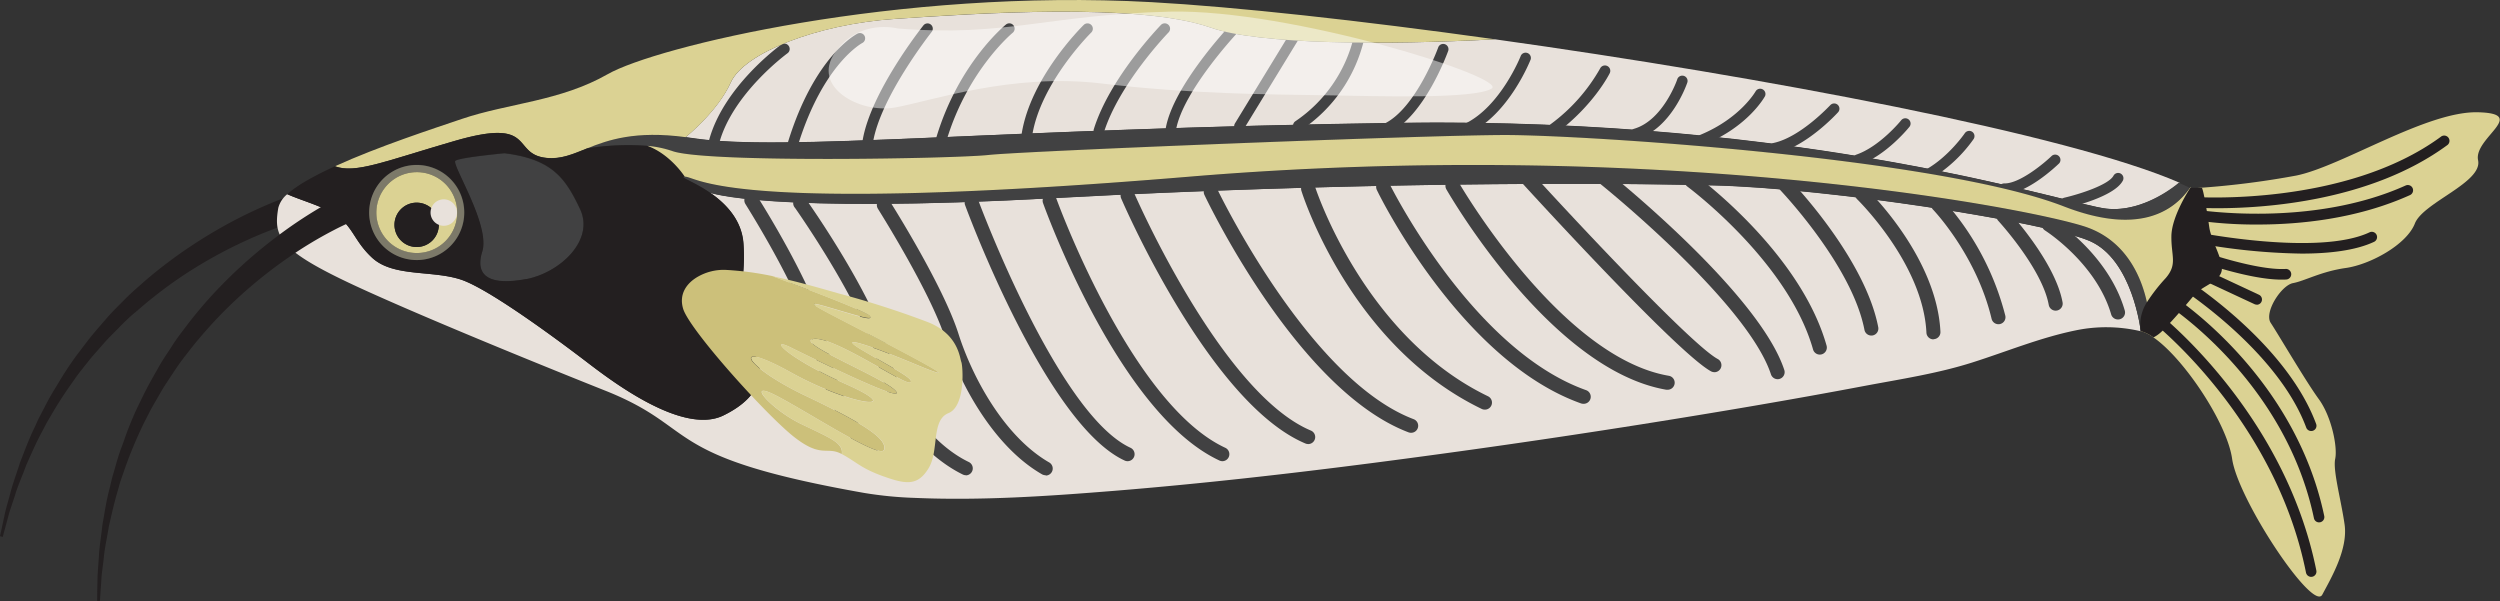<svg xmlns="http://www.w3.org/2000/svg" viewBox="0 0 661.59 159.05"><rect x="0" y="0" width="661.59" height="159.05" fill="#333333" stroke="none"/><title>Asset 7</title><g id="Layer_2" data-name="Layer 2"><g id="Ñëîé_2" data-name="Ñëîé 2"><path d="M85.67,56.6l-1.29.28c-.86.2-2.15.52-3.79,1a112.19,112.19,0,0,0-13.36,4.84,122.25,122.25,0,0,0-17.8,9.55A114.23,114.23,0,0,0,40.16,79c-1.54,1.2-3,2.52-4.52,3.78s-2.93,2.66-4.32,4.08-2.82,2.8-4.11,4.3-2.64,2.94-3.85,4.48-2.43,3-3.55,4.61-2.21,3.12-3.23,4.69-2,3.13-2.89,4.69l-1.36,2.31q-.6,1.17-1.2,2.31c-1.65,3-2.9,6-4.16,8.77-1,2.81-2.18,5.34-2.89,7.69s-1.5,4.33-1.91,6.05c-.92,3.4-1.45,5.34-1.45,5.34L0,141.89l1.18-5.44c.33-1.75,1-3.8,1.62-6.2s1.61-5,2.53-7.92c1.13-2.84,2.25-6,3.78-9.12l1.1-2.42,1.27-2.43c.84-1.64,1.71-3.31,2.71-4.94s2-3.35,3.07-5,2.19-3.32,3.42-4.92,2.43-3.25,3.73-4.83,2.66-3.11,4-4.66,2.85-3,4.27-4.45,2.95-2.84,4.48-4.16c3-2.69,6.17-5.18,9.3-7.45A128.36,128.36,0,0,1,64.6,57,119.05,119.05,0,0,1,78.48,51.2c1.73-.6,3.12-1,4.09-1.3l1.53-.41Z" style="fill:#231f20"/><path d="M566.52,87.66a39.77,39.77,0,0,0-17.37-.2c-9.34,1.93-18.17,5.6-27.25,8.48s-18.67,4.35-28.12,6.12c-19.84,3.76-39.76,7.12-59.7,10.28q-35.26,5.58-70.64,10.16c-22.75,2.94-45.55,5.52-68.41,7.38-17.55,1.42-35.3,2.64-52.93,1.88a101.23,101.23,0,0,1-13.46-1.32c-54.24-9.6-43.23-16.85-68-26.87,0,0-39.3-15.59-63-26.28S72.26,63.11,73.65,55A7,7,0,0,1,76,51.4c3.11,1.35,6.68,2.41,10,3.92,7.51,3.37,6.9,7.77,12.48,12.91S114.35,71.46,122,74s26.65,16.74,33.16,21.71,25.44,19.52,36.27,14.24,11.79-12.7,6.51-19.21-.3-13-1.23-26.3c-.45-6.38-4.84-10.73-8.89-13.5,0,0,14.86,5.62,91.56,1.45s143-4.11,174-3.35,88,9.77,99.53,14.68S566.52,87.66,566.52,87.66Z" style="fill:#e8e1db"/><path d="M560.48,84.54a1.87,1.87,0,0,1-1.79-1.34C554.76,69.66,541.33,61.08,541.2,61a1.86,1.86,0,0,1,2-3.15c.61.38,14.76,9.39,19.09,24.32a1.85,1.85,0,0,1-1.27,2.3A1.81,1.81,0,0,1,560.48,84.54Z" style="fill:#414142"/><path d="M233.91,125.76a1.85,1.85,0,0,1-1.31-.53C224,116.68,217.26,103.47,215,90.75,213,78.85,197.43,54.29,197.27,54a1.86,1.86,0,0,1,3.14-2c.66,1,16.08,25.44,18.28,38.06,2.07,11.82,8.56,24.57,16.53,32.47a1.85,1.85,0,0,1,0,2.63A1.83,1.83,0,0,1,233.91,125.76Z" style="fill:#414142"/><path d="M255.61,125.76a1.76,1.76,0,0,1-.8-.18c-4-1.93-17.54-9.8-22.7-30-3.9-15.3-21.54-40.31-21.71-40.56a1.86,1.86,0,1,1,3-2.15c.74,1.05,18.22,25.83,22.28,41.79,3.79,14.85,13.18,24,20.71,27.61a1.86,1.86,0,0,1-.81,3.53Z" style="fill:#414142"/><path d="M276.69,125.76a1.84,1.84,0,0,1-.93-.24c-12.8-7.34-21.81-24-25.64-36-3.91-12.31-17.64-34-17.78-34.26a1.86,1.86,0,0,1,3.14-2c.58.91,14.13,22.36,18.18,35.12,3.63,11.41,12.08,27.14,24,34a1.86,1.86,0,0,1-.92,3.47Z" style="fill:#414142"/><path d="M298.39,122.05a1.81,1.81,0,0,1-.78-.18c-20.61-9.51-41.32-65.16-42.19-67.53a1.86,1.86,0,1,1,3.49-1.28c.21.56,21,56.57,40.26,65.44a1.86,1.86,0,0,1-.78,3.55Z" style="fill:#414142"/><path d="M323.5,122.05a1.86,1.86,0,0,1-.79-.18C296.27,109.6,276.84,56,276,53.67a1.86,1.86,0,0,1,3.5-1.25c.19.54,19.72,54.46,44.75,66.08a1.86,1.86,0,0,1-.78,3.55Z" style="fill:#414142"/><path d="M346.18,117.51a1.87,1.87,0,0,1-.73-.15c-25.14-10.59-47.82-62.69-48.77-64.9A1.86,1.86,0,0,1,300.1,51c.22.53,23,52.93,46.8,62.94a1.86,1.86,0,0,1-.72,3.58Z" style="fill:#414142"/><path d="M373.4,114.53a1.92,1.92,0,0,1-.66-.12c-29.19-11.07-53-60.71-54-62.82a1.86,1.86,0,1,1,3.36-1.6c.24.51,24.2,50.4,52,60.94a1.86,1.86,0,0,1-.66,3.6Z" style="fill:#414142"/><path d="M392.93,108.4a1.8,1.8,0,0,1-.81-.18c-34.42-16.59-47.19-56-47.72-57.72A1.86,1.86,0,0,1,348,49.38c.12.39,12.84,39.61,45.79,55.49a1.86,1.86,0,0,1-.81,3.53Z" style="fill:#414142"/><path d="M419,106.86a2,2,0,0,1-.63-.11c-31.65-11.29-53.15-54.63-54-56.47a1.86,1.86,0,1,1,3.34-1.64c.22.44,21.74,43.83,52,54.6a1.86,1.86,0,0,1-.62,3.62Z" style="fill:#414142"/><path d="M441.29,103.14l-.32,0c-30.5-5.25-57.07-51.09-58.19-53A1.86,1.86,0,0,1,386,48.22c.26.47,26.81,46.27,55.59,51.22a1.86,1.86,0,0,1-.31,3.7Z" style="fill:#414142"/><path d="M453.69,98.49a1.85,1.85,0,0,1-.88-.22c-8.86-4.75-48.27-47.93-49.94-49.76A1.86,1.86,0,1,1,405.62,46c11.28,12.37,42.06,45.3,48.95,49a1.86,1.86,0,0,1-.88,3.5Z" style="fill:#414142"/><path d="M470.43,100.35a1.87,1.87,0,0,1-1.77-1.28C462.4,80,423.93,49,423.54,48.7a1.86,1.86,0,1,1,2.33-2.9c1.62,1.3,39.72,32,46.32,52.11a1.86,1.86,0,0,1-1.18,2.34A1.73,1.73,0,0,1,470.43,100.35Z" style="fill:#414142"/><path d="M481.59,93.84a1.86,1.86,0,0,1-1.79-1.36c-6.57-23.27-33-42.91-33.26-43.11a1.86,1.86,0,0,1,2.2-3c1.13.83,27.72,20.59,34.64,45.1a1.87,1.87,0,0,1-1.29,2.3A2.23,2.23,0,0,1,481.59,93.84Z" style="fill:#414142"/><path d="M495.22,88.8a1.86,1.86,0,0,1-1.82-1.51c-3.27-17-22-36.66-22.15-36.85a1.86,1.86,0,0,1,2.69-2.58c.8.84,19.64,20.66,23.11,38.73a1.86,1.86,0,0,1-1.47,2.18A2.19,2.19,0,0,1,495.22,88.8Z" style="fill:#414142"/><path d="M511.65,89.81A1.86,1.86,0,0,1,509.8,88c-.89-18.2-18.16-35.1-18.33-35.27a1.86,1.86,0,0,1,2.59-2.67c.75.73,18.5,18.11,19.45,37.76a1.86,1.86,0,0,1-1.77,1.94Z" style="fill:#414142"/><path d="M528.86,85.8a1.86,1.86,0,0,1-1.81-1.42c-4-16.88-15.38-28.79-15.5-28.91a1.86,1.86,0,0,1,2.68-2.59,72.54,72.54,0,0,1,16.44,30.63,1.85,1.85,0,0,1-1.38,2.24A1.63,1.63,0,0,1,528.86,85.8Z" style="fill:#414142"/><path d="M544,82.21a1.86,1.86,0,0,1-1.83-1.53c-1.74-9.58-13.24-22.12-13.36-22.25a1.86,1.86,0,0,1,2.74-2.52c.5.54,12.35,13.47,14.28,24.11a1.86,1.86,0,0,1-1.5,2.16A1.84,1.84,0,0,1,544,82.21Z" style="fill:#414142"/><path d="M576.81,48.37s-9.14,8-19.37,6.84S478.49,30.94,370,32.5s-162.74,7.74-186.92,4c-.56-.09-1.1-.17-1.62-.22,0,0,8.44-6.76,11.94-14.49S216.16,6.37,236.86,5,301.17.55,320.38,7.3c12.86,4.54,46.09,4.63,75.24,3.11h.07C466.24,20.28,547.42,35.53,576.81,48.37Z" style="fill:#e8e1db"/><path d="M546.58,55.08a1.4,1.4,0,0,1-.3-2.76c4.31-1,11.64-3.41,13-5.77a1.4,1.4,0,1,1,2.43,1.38c-2.38,4.19-13.53,6.83-14.8,7.11A1.06,1.06,0,0,1,546.58,55.08Z" style="fill:#414142"/><path d="M530.51,51.33h-.24a1.4,1.4,0,0,1-1.35-1.44,1.48,1.48,0,0,1,1.44-1.35h.15c4,0,10.37-5.26,12.49-7.32a1.4,1.4,0,0,1,1.94,2C544.07,44.06,536.4,51.33,530.51,51.33Z" style="fill:#414142"/><path d="M510.5,47.39a1.41,1.41,0,0,1-1.22-.71,1.39,1.39,0,0,1,.53-1.9c5.92-3.35,10.12-9.48,10.16-9.54a1.42,1.42,0,0,1,1.94-.37,1.4,1.4,0,0,1,.37,1.94,37.59,37.59,0,0,1-11.1,10.4A1.41,1.41,0,0,1,510.5,47.39Z" style="fill:#414142"/><path d="M491.74,43.62a1.39,1.39,0,0,1-.46-2.71c6.22-2.16,11.79-9,11.85-9.09a1.39,1.39,0,1,1,2.17,1.75c-.25.31-6.12,7.54-13.1,10A1.54,1.54,0,0,1,491.74,43.62Z" style="fill:#414142"/><path d="M469.65,40.59a1.4,1.4,0,0,1-1.36-1.1,1.38,1.38,0,0,1,1.07-1.66c7.22-1.57,14.91-9.94,15-10a1.39,1.39,0,0,1,2.06,1.88c-.33.37-8.36,9.12-16.46,10.88A1.53,1.53,0,0,1,469.65,40.59Z" style="fill:#414142"/><path d="M450.56,38.34a1.39,1.39,0,0,1-.54-2.68c10.57-4.4,14.57-11.47,14.61-11.54a1.4,1.4,0,0,1,2.45,1.34c-.18.32-4.46,8-16,12.77A1.31,1.31,0,0,1,450.56,38.34Z" style="fill:#414142"/><path d="M432.89,36.79a1.39,1.39,0,0,1-.4-2.73c7.6-2.25,11.32-12.87,11.35-13a1.4,1.4,0,1,1,2.64.91c-.17.49-4.24,12.1-13.2,14.74A1.32,1.32,0,0,1,432.89,36.79Z" style="fill:#414142"/><path d="M411.22,35.36a1.4,1.4,0,0,1-.84-2.51,47.13,47.13,0,0,0,13.07-14.73A1.4,1.4,0,0,1,426,19.36c-.17.34-4.22,8.39-13.9,15.72A1.39,1.39,0,0,1,411.22,35.36Z" style="fill:#414142"/><path d="M388.36,35.36a1.4,1.4,0,0,1-.61-2.65c9.4-4.59,14.68-17.83,14.73-18a1.4,1.4,0,0,1,2.6,1c-.23.58-5.74,14.39-16.11,19.45A1.33,1.33,0,0,1,388.36,35.36Z" style="fill:#414142"/><path d="M367,35.36a1.4,1.4,0,0,1-.61-2.65c8.39-4.09,14.2-20.09,14.25-20.25a1.4,1.4,0,0,1,2.63.94c-.25.7-6.25,17.23-15.66,21.82A1.3,1.3,0,0,1,367,35.36Z" style="fill:#414142"/><path d="M343.57,34.65a1.4,1.4,0,0,1-.77-2.56,37.44,37.44,0,0,0,15.44-22.2,1.41,1.41,0,0,1,1.62-1.12A1.39,1.39,0,0,1,361,10.39a39.72,39.72,0,0,1-16.64,24A1.44,1.44,0,0,1,343.57,34.65Z" style="fill:#414142"/><path d="M173.62,37.37a1.41,1.41,0,0,1-.68-.18,1.4,1.4,0,0,1-.55-1.89c.37-.67,9.13-16.47,17.51-21.25a1.39,1.39,0,1,1,1.38,2.42c-7.7,4.4-16.36,20-16.44,20.17A1.41,1.41,0,0,1,173.62,37.37Z" style="fill:#231f20"/><path d="M189,38.88a1.12,1.12,0,0,1-.36-.05,1.38,1.38,0,0,1-1-1.71C191.44,23,206.12,12.25,206.75,11.8a1.38,1.38,0,0,1,1.94.31,1.4,1.4,0,0,1-.31,2c-.14.11-14.51,10.63-18.06,23.79A1.4,1.4,0,0,1,189,38.88Z" style="fill:#414142"/><path d="M209.89,39.32a1.39,1.39,0,0,1-1.33-1.81c7-22.66,17.91-28.38,18.37-28.61a1.39,1.39,0,0,1,1.26,2.48c-.16.09-10.37,5.61-17,27A1.38,1.38,0,0,1,209.89,39.32Z" style="fill:#414142"/><path d="M229.66,38.76a.9.9,0,0,1-.23,0,1.39,1.39,0,0,1-1.15-1.6C230.42,24.4,243.8,7.43,244.37,6.72a1.39,1.39,0,1,1,2.18,1.73c-.13.17-13.5,17.12-15.51,29.15A1.4,1.4,0,0,1,229.66,38.76Z" style="fill:#414142"/><path d="M249.18,38a1.45,1.45,0,0,1-.41-.06,1.39,1.39,0,0,1-.93-1.74C253.71,16.84,265.69,6.92,266.2,6.5A1.4,1.4,0,0,1,268,8.67c-.12.09-11.85,9.84-17.45,28.3A1.39,1.39,0,0,1,249.18,38Z" style="fill:#414142"/><path d="M271.75,37l-.22,0a1.38,1.38,0,0,1-1.16-1.59c2.36-14.89,15.85-28.25,16.42-28.81a1.4,1.4,0,1,1,2,2c-.14.13-13.41,13.29-15.63,27.25A1.39,1.39,0,0,1,271.75,37Z" style="fill:#414142"/><path d="M290.79,36a1.22,1.22,0,0,1-.41-.07,1.39,1.39,0,0,1-.92-1.74c4.24-13.58,17.22-27,17.77-27.6a1.4,1.4,0,1,1,2,2c-.13.13-13.07,13.54-17.11,26.48A1.39,1.39,0,0,1,290.79,36Z" style="fill:#414142"/><path d="M309.86,35.58l-.24,0A1.39,1.39,0,0,1,308.49,34C310.4,22.83,325,7.28,325.58,6.63a1.39,1.39,0,1,1,2,1.91c-.14.16-14.61,15.59-16.37,25.88A1.4,1.4,0,0,1,309.86,35.58Z" style="fill:#414142"/><path d="M328,34.78a1.49,1.49,0,0,1-.73-.2,1.41,1.41,0,0,1-.46-1.92L341,9.42a1.39,1.39,0,1,1,2.38,1.45L329.18,34.11A1.39,1.39,0,0,1,328,34.78Z" style="fill:#414142"/><path d="M655.79,42.41c1.25,5.9-14.56,11.16-16.73,16.74S627.28,70,620.77,70.92s-10.86,3.43-13.95,4-7.75,7.76-5.89,10.55,9.3,15.49,12.7,20.14,5,12.7,4.35,15.81,1.55,10.84,2.48,17.35-3.41,13.95-5.9,18.6-22.32-25.11-23.86-35.95c-1.34-9.43-12.76-26.58-20.81-32.12a10.45,10.45,0,0,0-3.37-1.68c.84-.8,1.64-1.6,2.36-2.4C585.77,67.19,580,49.85,580,49.85s1-.05,2.65-.18h.07a226.1,226.1,0,0,0,25-3.22c12.09-2.49,34.41-17.06,48-16.74S654.55,36.52,655.79,42.41Z" style="fill:#dbd293"/><path d="M579.4,49.67C575,56,565.67,62.29,546,54.65c-33.2-12.89-126.77-18.9-147.86-18.9S270.68,40.09,261.49,41s-74.73,2.1-83.69-1a28.09,28.09,0,0,0-6.68-1.38s0,0,0,0a68.7,68.7,0,0,0-15.84.65c5.48-2.21,12.62-4.72,26-2.94.52.06,1.06.13,1.62.23,24.17,3.72,78.43-2.48,186.91-4S547,54,557.21,55.21s19.36-6.85,19.36-6.85C577.58,48.81,578.53,49.24,579.4,49.67Z" style="fill:#414142"/><path d="M395.62,10.4c-29.15,1.53-62.38,1.44-75.24-3.1C301.17.55,257.56,3.58,236.86,5s-40,9.06-43.47,16.82-11.94,14.48-11.94,14.48c-13.35-1.78-20.5.73-26,2.94l-.06,0c-3.85,1.54-6.92,2.92-10.77,2.55-9.61-.93-2.49-10.86-24.34-4.5C101.55,42.75,94.09,46,88.64,44c11.42-5.22,26.38-10.08,33.59-12.53,12.33-4.17,26-4.65,38.61-11.85S237.32-3.15,304.74.57C326.86,1.79,359.85,5.4,395.62,10.4Z" style="fill:#dbd293"/><path d="M568.88,85.26c-.72.8-1.52,1.6-2.36,2.4,0,0-2.12-19-13.61-23.91s-68.54-13.9-99.53-14.68-97.25-.85-174,3.35S187.83,51,187.83,51c-4.39-3-8.39-4.22-6.62-4.22,3.42,0,10.54,10.23,133.61,0s219.62,7.75,236.6,13.11S568.88,85.26,568.88,85.26Z" style="fill:#414142"/><path d="M139.21,73.88c-9,1.69-13.8-.31-11.62-7.29s-8.22-23.1-7.12-24,13-2,13-2c12.56,1.55,16.11,6.51,20,14.77S148.2,72.17,139.21,73.88Z" style="fill:#414142"/><path d="M198,90.77c-5.27-6.51-.3-13-1.23-26.3-.45-6.38-4.84-10.73-8.89-13.5-4.39-3-8.39-4.22-6.62-4.22,0,0-3.72-5.88-9.86-8.15,0,0,0,0,0,0a68.7,68.7,0,0,0-15.84.65l-.06,0c-3.85,1.54-6.92,2.92-10.77,2.55-9.61-.93-2.49-10.86-24.34-4.5C101.55,42.75,94.09,46,88.64,44c-5.37,2.46-10,5-12.61,7.39,3.11,1.35,6.68,2.41,10,3.92,7.51,3.37,6.9,7.77,12.48,12.91S114.35,71.46,122,74s26.65,16.74,33.16,21.71,25.44,19.52,36.27,14.24S203.23,97.28,198,90.77Zm-87.68-22a12.58,12.58,0,1,1,12.58-12.57A12.58,12.58,0,0,1,110.27,68.82Zm28.94,5.06c-9,1.69-13.8-.31-11.62-7.29s-8.22-23.1-7.12-24,13-2,13-2c12.56,1.55,16.11,6.51,20,14.77S148.2,72.17,139.21,73.88Z" style="fill:#231f20"/><path d="M568.88,85.26s-.5-20.06-17.46-25.4S437.87,36.52,314.82,46.75s-130.19,0-133.61,0c0,0-3.72-5.88-9.86-8.15A28,28,0,0,1,178,40c9,3.14,74.52,2,83.69,1s115.56-5.27,136.63-5.27,114.66,6,147.86,18.9c19.7,7.64,29,1.38,33.42-5,.13,0,.24.13.37.18S585.77,67.19,568.88,85.26Z" style="fill:#dbd293"/><path d="M110.27,43.66a12.58,12.58,0,1,0,12.58,12.59A12.59,12.59,0,0,0,110.27,43.66Zm0,23.28A10.69,10.69,0,1,1,121,56.25,10.69,10.69,0,0,1,110.27,66.94Z" style="fill:#7c7969"/><path d="M110.27,45.56A10.7,10.7,0,1,0,121,56.25,10.68,10.68,0,0,0,110.27,45.56Zm0,19.81a5.87,5.87,0,1,1,5.86-5.86A5.86,5.86,0,0,1,110.27,65.37Z" style="fill:#dbd293"/><path d="M116.13,59.51a5.87,5.87,0,1,1-5.86-5.88A5.86,5.86,0,0,1,116.13,59.51Z" style="fill:#231f20"/><path d="M586.82,55.1c-3.59,0-5.85-.15-6.23-.18a1.39,1.39,0,0,1,.2-2.78c.4,0,39.8,2.61,65.11-15.92a1.4,1.4,0,1,1,1.65,2.25C627.28,53.31,599.2,55.1,586.82,55.1Z" style="fill:#231f20"/><path d="M597.44,59.42a110.72,110.72,0,0,1-16.73-1.17,1.39,1.39,0,0,1-1.14-1.61,1.37,1.37,0,0,1,1.6-1.14c.3,0,30.35,4.9,55.45-6.41a1.39,1.39,0,1,1,1.15,2.54C623.78,57.94,608.62,59.42,597.44,59.42Z" style="fill:#231f20"/><path d="M611.62,152.66a1.41,1.41,0,0,1-1.37-1.13c-8.16-40.82-40.45-66.23-40.78-66.48a1.4,1.4,0,1,1,1.71-2.21c.33.26,33.44,26.27,41.81,68.15a1.4,1.4,0,0,1-1.09,1.64Z" style="fill:#231f20"/><path d="M613.71,138.24a1.38,1.38,0,0,1-1.36-1.11c-7.69-36.61-38.83-56.52-39.14-56.72a1.39,1.39,0,0,1,1.48-2.36c.32.2,32.45,20.7,40.39,58.51a1.4,1.4,0,0,1-1.08,1.65Z" style="fill:#231f20"/><path d="M611.62,114.06a1.39,1.39,0,0,1-1.31-.91c-7.73-20.82-34-37.44-34.24-37.61a1.4,1.4,0,1,1,1.49-2.36c1.11.69,27.31,17.3,35.37,39a1.38,1.38,0,0,1-1.31,1.88Z" style="fill:#231f20"/><path d="M609.06,67.11a164.94,164.94,0,0,1-28.78-3,1.4,1.4,0,1,1,.56-2.74c.32.07,32.64,6.52,46.23.11A1.39,1.39,0,1,1,628.26,64C623.3,66.33,616.24,67.11,609.06,67.11Z" style="fill:#231f20"/><path d="M603.77,74c-9.2,0-23.94-5.49-24.59-5.74a1.39,1.39,0,1,1,1-2.61c.16.06,16.3,6,24.75,5.52a1.4,1.4,0,0,1,.18,2.79C604.67,74,604.22,74,603.77,74Z" style="fill:#231f20"/><path d="M597.21,80.62a1.37,1.37,0,0,1-.59-.13l-18.7-8.71a1.39,1.39,0,1,1,1.18-2.52L597.8,78a1.39,1.39,0,0,1-.59,2.65Z" style="fill:#231f20"/><path d="M113.94,56.25a3.5,3.5,0,1,1,3.5,3.5A3.5,3.5,0,0,1,113.94,56.25Z" style="fill:#e8e1db"/><path d="M587.85,72c-.89,2.79-5.37,3.81-7.29,6.21s-7.12,8.33-8.68,9.69a9.31,9.31,0,0,1-2,1.4,10.45,10.45,0,0,0-3.37-1.68,5.82,5.82,0,0,1-.11-.81.25.25,0,0,0,0-.12A11.19,11.19,0,0,1,568.14,80a46,46,0,0,1,5-6.42c3.18-3.72,1.39-5.82,1.49-11.16s5-12.7,5-12.7h3.09c.48,1,1.39,6.49,1.93,10.37S588.76,69.25,587.85,72Z" style="fill:#231f20"/><path d="M93.07,58.66l-1.21.52c-.81.37-2,.93-3.52,1.72a109.88,109.88,0,0,0-12.16,7.35,122.25,122.25,0,0,0-15.6,12.84c-2.65,2.59-5.27,5.39-7.78,8.38-1.28,1.47-2.45,3-3.69,4.59s-2.36,3.18-3.44,4.84-2.22,3.29-3.19,5-2,3.4-2.9,5.14-1.79,3.47-2.59,5.22-1.55,3.49-2.25,5.23-1.34,3.46-1.92,5.16c-.3.85-.59,1.7-.88,2.53s-.49,1.68-.72,2.51c-1,3.28-1.68,6.48-2.37,9.4-.48,3-1.1,5.67-1.34,8.11s-.62,4.55-.69,6.31c-.24,3.51-.38,5.52-.38,5.52h-.73s0-2,.09-5.57c0-1.78.24-3.92.38-6.4s.6-5.23.94-8.26c.55-3,1-6.28,1.92-9.68.2-.85.4-1.72.61-2.6l.76-2.62c.51-1.77,1-3.58,1.7-5.38s1.26-3.66,2-5.48,1.5-3.68,2.39-5.5,1.75-3.65,2.72-5.45,2-3.58,3-5.36,2.22-3.46,3.32-5.2,2.33-3.36,3.58-5c2.45-3.23,5-6.28,7.66-9.12A127.74,127.74,0,0,1,72.49,63.2,118.06,118.06,0,0,1,85,54.77c1.58-.93,2.86-1.61,3.75-2.07L90.14,52Z" style="fill:#231f20"/><path d="M242.14,96.35c-12.26-5.12-21.78-8.26-13.41-3.37s13.59,7.55,12.09,8.24-20.46-12.44-25.59-11.51,19.08,10.36,21.87,13.84-22-8.71-27.9-11.63-1.41,2.57,14.75,9.77,1.86,6-14.64-3.13-12.55-1.63,3.83,6.16,21.67,11.62,20.78,14.3-21-10.58-28.92-14.54-.71,4,6.92,7.68,11.27,5,10.84,8c-4-2.17-5.28,1.23-12.63-4.54s-27.68-28.34-29.35-33.92c-1.15-3.85.89-6.75,3.91-8.48a13.75,13.75,0,0,1,7.27-1.8,80,80,0,0,1,12.24,1.6h.09c2,.73,25.16,9.3,26,10.62s-3.37-.13-11.41-2.45-1.61.59,13.49,8.48S254.38,101.46,242.14,96.35Z" style="fill:#ccc07a"/><path d="M251,109.33c-4.65,1.86-2.41,9.91-5.26,14.58s-5.89,4.32-11.92,2.16-7-3.72-11-5.88c.43-3-3.22-4.31-10.84-8s-14.81-11.63-6.92-7.68,28,17.2,28.92,14.54-4.39-6.51-20.78-14.3-20.34-15.35-3.83-6.16,30.8,10.34,14.64,3.13S203.27,89,209.2,91.92s30.69,15.12,27.9,11.63-27-12.91-21.87-13.84,24.06,12.22,25.59,11.51S237.1,97.86,228.73,93s1.15-1.75,13.41,3.37,5.3,1.28-9.82-6.64-21.5-10.81-13.49-8.48,12.21,3.83,11.41,2.45-24-9.89-26-10.62c6,1.21,12,2.94,17.72,4.58a241.76,241.76,0,0,1,23.68,7.62c8.05,3.22,8.35,9.55,8.76,10.51S255.6,107.47,251,109.33Z" style="fill:#dbd293"/><path d="M237.56,7.54S227.39,4.79,221,13.87s6.48,16.22,15.78,14.59,30.9-9.21,54.64-6.38,44.39,2.89,59,3.13,39.6,1.05,44.31-1.76S341.53,2.34,309.62,3.08,266.21,9.87,237.56,7.54Z" style="fill:#fff;opacity:0.48"/></g></g></svg>